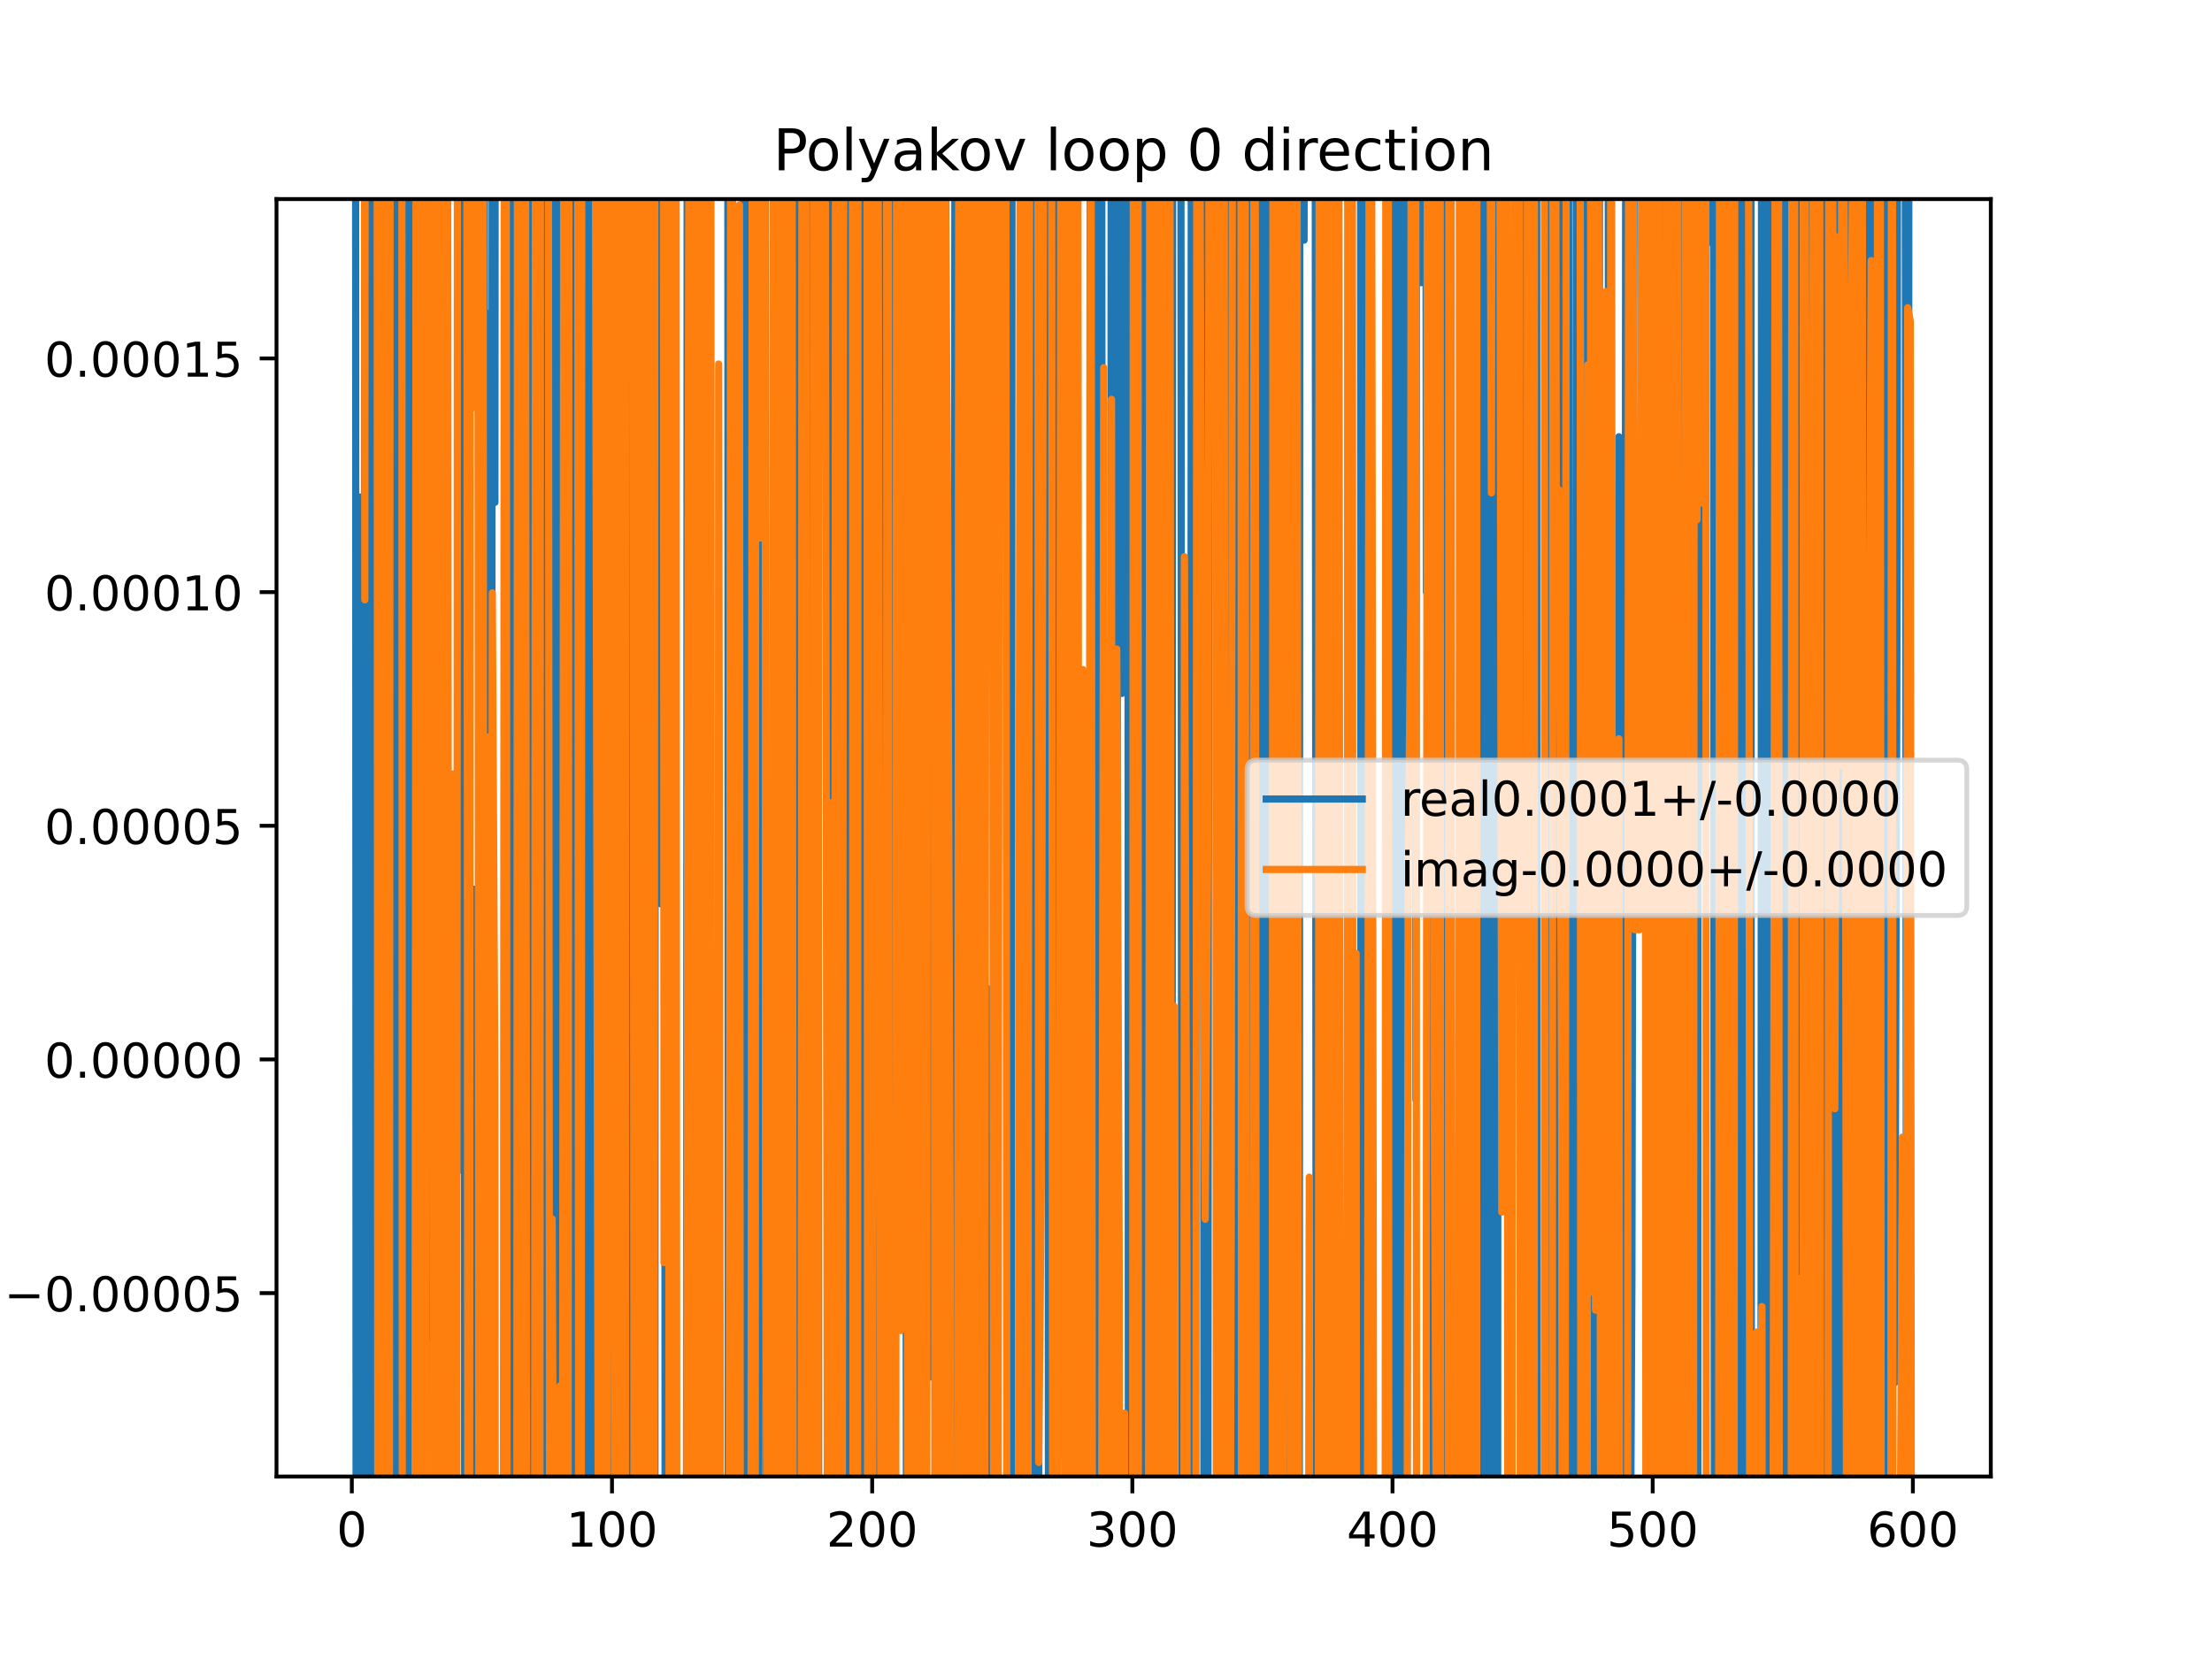 <?xml version="1.0" encoding="utf-8" standalone="no"?>
<!DOCTYPE svg PUBLIC "-//W3C//DTD SVG 1.1//EN"
  "http://www.w3.org/Graphics/SVG/1.1/DTD/svg11.dtd">
<!-- Created with matplotlib (https://matplotlib.org/) -->
<svg height="345.6pt" version="1.1" viewBox="0 0 460.8 345.6" width="460.8pt" xmlns="http://www.w3.org/2000/svg" xmlns:xlink="http://www.w3.org/1999/xlink">
 <defs>
  <style type="text/css">
*{stroke-linecap:butt;stroke-linejoin:round;}
  </style>
 </defs>
 <g id="figure_1">
  <g id="patch_1">
   <path d="M 0 345.6 
L 460.8 345.6 
L 460.8 0 
L 0 0 
z
" style="fill:#ffffff;"/>
  </g>
  <g id="axes_1">
   <g id="patch_2">
    <path d="M 57.6 307.584 
L 414.72 307.584 
L 414.72 41.472 
L 57.6 41.472 
z
" style="fill:#ffffff;"/>
   </g>
   <g id="matplotlib.axis_1">
    <g id="xtick_1">
     <g id="line2d_1">
      <defs>
       <path d="M 0 0 
L 0 3.5 
" id="m5231adcd55" style="stroke:#000000;stroke-width:0.8;"/>
      </defs>
      <g>
       <use style="stroke:#000000;stroke-width:0.8;" x="73.291" xlink:href="#m5231adcd55" y="307.584"/>
      </g>
     </g>
     <g id="text_1">
      <!-- 0 -->
      <defs>
       <path d="M 31.781 66.406 
Q 24.172 66.406 20.328 58.906 
Q 16.5 51.422 16.5 36.375 
Q 16.5 21.391 20.328 13.891 
Q 24.172 6.391 31.781 6.391 
Q 39.453 6.391 43.281 13.891 
Q 47.125 21.391 47.125 36.375 
Q 47.125 51.422 43.281 58.906 
Q 39.453 66.406 31.781 66.406 
z
M 31.781 74.219 
Q 44.047 74.219 50.516 64.516 
Q 56.984 54.828 56.984 36.375 
Q 56.984 17.969 50.516 8.266 
Q 44.047 -1.422 31.781 -1.422 
Q 19.531 -1.422 13.062 8.266 
Q 6.594 17.969 6.594 36.375 
Q 6.594 54.828 13.062 64.516 
Q 19.531 74.219 31.781 74.219 
z
" id="DejaVuSans-48"/>
      </defs>
      <g transform="translate(70.109 322.182)scale(0.1 -0.1)">
       <use xlink:href="#DejaVuSans-48"/>
      </g>
     </g>
    </g>
    <g id="xtick_2">
     <g id="line2d_2">
      <g>
       <use style="stroke:#000000;stroke-width:0.8;" x="127.49" xlink:href="#m5231adcd55" y="307.584"/>
      </g>
     </g>
     <g id="text_2">
      <!-- 100 -->
      <defs>
       <path d="M 12.406 8.297 
L 28.516 8.297 
L 28.516 63.922 
L 10.984 60.406 
L 10.984 69.391 
L 28.422 72.906 
L 38.281 72.906 
L 38.281 8.297 
L 54.391 8.297 
L 54.391 0 
L 12.406 0 
z
" id="DejaVuSans-49"/>
      </defs>
      <g transform="translate(117.946 322.182)scale(0.1 -0.1)">
       <use xlink:href="#DejaVuSans-49"/>
       <use x="63.623" xlink:href="#DejaVuSans-48"/>
       <use x="127.246" xlink:href="#DejaVuSans-48"/>
      </g>
     </g>
    </g>
    <g id="xtick_3">
     <g id="line2d_3">
      <g>
       <use style="stroke:#000000;stroke-width:0.8;" x="181.69" xlink:href="#m5231adcd55" y="307.584"/>
      </g>
     </g>
     <g id="text_3">
      <!-- 200 -->
      <defs>
       <path d="M 19.188 8.297 
L 53.609 8.297 
L 53.609 0 
L 7.328 0 
L 7.328 8.297 
Q 12.938 14.109 22.625 23.891 
Q 32.328 33.688 34.812 36.531 
Q 39.547 41.844 41.422 45.531 
Q 43.312 49.219 43.312 52.781 
Q 43.312 58.594 39.234 62.25 
Q 35.156 65.922 28.609 65.922 
Q 23.969 65.922 18.812 64.312 
Q 13.672 62.703 7.812 59.422 
L 7.812 69.391 
Q 13.766 71.781 18.938 73 
Q 24.125 74.219 28.422 74.219 
Q 39.75 74.219 46.484 68.547 
Q 53.219 62.891 53.219 53.422 
Q 53.219 48.922 51.531 44.891 
Q 49.859 40.875 45.406 35.406 
Q 44.188 33.984 37.641 27.219 
Q 31.109 20.453 19.188 8.297 
z
" id="DejaVuSans-50"/>
      </defs>
      <g transform="translate(172.146 322.182)scale(0.1 -0.1)">
       <use xlink:href="#DejaVuSans-50"/>
       <use x="63.623" xlink:href="#DejaVuSans-48"/>
       <use x="127.246" xlink:href="#DejaVuSans-48"/>
      </g>
     </g>
    </g>
    <g id="xtick_4">
     <g id="line2d_4">
      <g>
       <use style="stroke:#000000;stroke-width:0.8;" x="235.889" xlink:href="#m5231adcd55" y="307.584"/>
      </g>
     </g>
     <g id="text_4">
      <!-- 300 -->
      <defs>
       <path d="M 40.578 39.312 
Q 47.656 37.797 51.625 33 
Q 55.609 28.219 55.609 21.188 
Q 55.609 10.406 48.188 4.484 
Q 40.766 -1.422 27.094 -1.422 
Q 22.516 -1.422 17.656 -0.516 
Q 12.797 0.391 7.625 2.203 
L 7.625 11.719 
Q 11.719 9.328 16.594 8.109 
Q 21.484 6.891 26.812 6.891 
Q 36.078 6.891 40.938 10.547 
Q 45.797 14.203 45.797 21.188 
Q 45.797 27.641 41.281 31.266 
Q 36.766 34.906 28.719 34.906 
L 20.219 34.906 
L 20.219 43.016 
L 29.109 43.016 
Q 36.375 43.016 40.234 45.922 
Q 44.094 48.828 44.094 54.297 
Q 44.094 59.906 40.109 62.906 
Q 36.141 65.922 28.719 65.922 
Q 24.656 65.922 20.016 65.031 
Q 15.375 64.156 9.812 62.312 
L 9.812 71.094 
Q 15.438 72.656 20.344 73.438 
Q 25.25 74.219 29.594 74.219 
Q 40.828 74.219 47.359 69.109 
Q 53.906 64.016 53.906 55.328 
Q 53.906 49.266 50.438 45.094 
Q 46.969 40.922 40.578 39.312 
z
" id="DejaVuSans-51"/>
      </defs>
      <g transform="translate(226.345 322.182)scale(0.1 -0.1)">
       <use xlink:href="#DejaVuSans-51"/>
       <use x="63.623" xlink:href="#DejaVuSans-48"/>
       <use x="127.246" xlink:href="#DejaVuSans-48"/>
      </g>
     </g>
    </g>
    <g id="xtick_5">
     <g id="line2d_5">
      <g>
       <use style="stroke:#000000;stroke-width:0.8;" x="290.088" xlink:href="#m5231adcd55" y="307.584"/>
      </g>
     </g>
     <g id="text_5">
      <!-- 400 -->
      <defs>
       <path d="M 37.797 64.312 
L 12.891 25.391 
L 37.797 25.391 
z
M 35.203 72.906 
L 47.609 72.906 
L 47.609 25.391 
L 58.016 25.391 
L 58.016 17.188 
L 47.609 17.188 
L 47.609 0 
L 37.797 0 
L 37.797 17.188 
L 4.891 17.188 
L 4.891 26.703 
z
" id="DejaVuSans-52"/>
      </defs>
      <g transform="translate(280.545 322.182)scale(0.1 -0.1)">
       <use xlink:href="#DejaVuSans-52"/>
       <use x="63.623" xlink:href="#DejaVuSans-48"/>
       <use x="127.246" xlink:href="#DejaVuSans-48"/>
      </g>
     </g>
    </g>
    <g id="xtick_6">
     <g id="line2d_6">
      <g>
       <use style="stroke:#000000;stroke-width:0.8;" x="344.288" xlink:href="#m5231adcd55" y="307.584"/>
      </g>
     </g>
     <g id="text_6">
      <!-- 500 -->
      <defs>
       <path d="M 10.797 72.906 
L 49.516 72.906 
L 49.516 64.594 
L 19.828 64.594 
L 19.828 46.734 
Q 21.969 47.469 24.109 47.828 
Q 26.266 48.188 28.422 48.188 
Q 40.625 48.188 47.75 41.5 
Q 54.891 34.812 54.891 23.391 
Q 54.891 11.625 47.562 5.094 
Q 40.234 -1.422 26.906 -1.422 
Q 22.312 -1.422 17.547 -0.641 
Q 12.797 0.141 7.719 1.703 
L 7.719 11.625 
Q 12.109 9.234 16.797 8.062 
Q 21.484 6.891 26.703 6.891 
Q 35.156 6.891 40.078 11.328 
Q 45.016 15.766 45.016 23.391 
Q 45.016 31 40.078 35.438 
Q 35.156 39.891 26.703 39.891 
Q 22.75 39.891 18.812 39.016 
Q 14.891 38.141 10.797 36.281 
z
" id="DejaVuSans-53"/>
      </defs>
      <g transform="translate(334.744 322.182)scale(0.1 -0.1)">
       <use xlink:href="#DejaVuSans-53"/>
       <use x="63.623" xlink:href="#DejaVuSans-48"/>
       <use x="127.246" xlink:href="#DejaVuSans-48"/>
      </g>
     </g>
    </g>
    <g id="xtick_7">
     <g id="line2d_7">
      <g>
       <use style="stroke:#000000;stroke-width:0.8;" x="398.487" xlink:href="#m5231adcd55" y="307.584"/>
      </g>
     </g>
     <g id="text_7">
      <!-- 600 -->
      <defs>
       <path d="M 33.016 40.375 
Q 26.375 40.375 22.484 35.828 
Q 18.609 31.297 18.609 23.391 
Q 18.609 15.531 22.484 10.953 
Q 26.375 6.391 33.016 6.391 
Q 39.656 6.391 43.531 10.953 
Q 47.406 15.531 47.406 23.391 
Q 47.406 31.297 43.531 35.828 
Q 39.656 40.375 33.016 40.375 
z
M 52.594 71.297 
L 52.594 62.312 
Q 48.875 64.062 45.094 64.984 
Q 41.312 65.922 37.594 65.922 
Q 27.828 65.922 22.672 59.328 
Q 17.531 52.734 16.797 39.406 
Q 19.672 43.656 24.016 45.922 
Q 28.375 48.188 33.594 48.188 
Q 44.578 48.188 50.953 41.516 
Q 57.328 34.859 57.328 23.391 
Q 57.328 12.156 50.688 5.359 
Q 44.047 -1.422 33.016 -1.422 
Q 20.359 -1.422 13.672 8.266 
Q 6.984 17.969 6.984 36.375 
Q 6.984 53.656 15.188 63.938 
Q 23.391 74.219 37.203 74.219 
Q 40.922 74.219 44.703 73.484 
Q 48.484 72.75 52.594 71.297 
z
" id="DejaVuSans-54"/>
      </defs>
      <g transform="translate(388.944 322.182)scale(0.1 -0.1)">
       <use xlink:href="#DejaVuSans-54"/>
       <use x="63.623" xlink:href="#DejaVuSans-48"/>
       <use x="127.246" xlink:href="#DejaVuSans-48"/>
      </g>
     </g>
    </g>
   </g>
   <g id="matplotlib.axis_2">
    <g id="ytick_1">
     <g id="line2d_8">
      <defs>
       <path d="M 0 0 
L -3.5 0 
" id="md676a52346" style="stroke:#000000;stroke-width:0.8;"/>
      </defs>
      <g>
       <use style="stroke:#000000;stroke-width:0.8;" x="57.6" xlink:href="#md676a52346" y="269.377"/>
      </g>
     </g>
     <g id="text_8">
      <!-- −0.00005 -->
      <defs>
       <path d="M 10.594 35.5 
L 73.188 35.5 
L 73.188 27.203 
L 10.594 27.203 
z
" id="DejaVuSans-8722"/>
       <path d="M 10.688 12.406 
L 21 12.406 
L 21 0 
L 10.688 0 
z
" id="DejaVuSans-46"/>
      </defs>
      <g transform="translate(0.867 273.176)scale(0.1 -0.1)">
       <use xlink:href="#DejaVuSans-8722"/>
       <use x="83.789" xlink:href="#DejaVuSans-48"/>
       <use x="147.412" xlink:href="#DejaVuSans-46"/>
       <use x="179.199" xlink:href="#DejaVuSans-48"/>
       <use x="242.822" xlink:href="#DejaVuSans-48"/>
       <use x="306.445" xlink:href="#DejaVuSans-48"/>
       <use x="370.068" xlink:href="#DejaVuSans-48"/>
       <use x="433.691" xlink:href="#DejaVuSans-53"/>
      </g>
     </g>
    </g>
    <g id="ytick_2">
     <g id="line2d_9">
      <g>
       <use style="stroke:#000000;stroke-width:0.8;" x="57.6" xlink:href="#md676a52346" y="220.701"/>
      </g>
     </g>
     <g id="text_9">
      <!-- 0.00000 -->
      <g transform="translate(9.247 224.5)scale(0.1 -0.1)">
       <use xlink:href="#DejaVuSans-48"/>
       <use x="63.623" xlink:href="#DejaVuSans-46"/>
       <use x="95.41" xlink:href="#DejaVuSans-48"/>
       <use x="159.033" xlink:href="#DejaVuSans-48"/>
       <use x="222.656" xlink:href="#DejaVuSans-48"/>
       <use x="286.279" xlink:href="#DejaVuSans-48"/>
       <use x="349.902" xlink:href="#DejaVuSans-48"/>
      </g>
     </g>
    </g>
    <g id="ytick_3">
     <g id="line2d_10">
      <g>
       <use style="stroke:#000000;stroke-width:0.8;" x="57.6" xlink:href="#md676a52346" y="172.025"/>
      </g>
     </g>
     <g id="text_10">
      <!-- 0.00005 -->
      <g transform="translate(9.247 175.824)scale(0.1 -0.1)">
       <use xlink:href="#DejaVuSans-48"/>
       <use x="63.623" xlink:href="#DejaVuSans-46"/>
       <use x="95.41" xlink:href="#DejaVuSans-48"/>
       <use x="159.033" xlink:href="#DejaVuSans-48"/>
       <use x="222.656" xlink:href="#DejaVuSans-48"/>
       <use x="286.279" xlink:href="#DejaVuSans-48"/>
       <use x="349.902" xlink:href="#DejaVuSans-53"/>
      </g>
     </g>
    </g>
    <g id="ytick_4">
     <g id="line2d_11">
      <g>
       <use style="stroke:#000000;stroke-width:0.8;" x="57.6" xlink:href="#md676a52346" y="123.349"/>
      </g>
     </g>
     <g id="text_11">
      <!-- 0.00010 -->
      <g transform="translate(9.247 127.148)scale(0.1 -0.1)">
       <use xlink:href="#DejaVuSans-48"/>
       <use x="63.623" xlink:href="#DejaVuSans-46"/>
       <use x="95.41" xlink:href="#DejaVuSans-48"/>
       <use x="159.033" xlink:href="#DejaVuSans-48"/>
       <use x="222.656" xlink:href="#DejaVuSans-48"/>
       <use x="286.279" xlink:href="#DejaVuSans-49"/>
       <use x="349.902" xlink:href="#DejaVuSans-48"/>
      </g>
     </g>
    </g>
    <g id="ytick_5">
     <g id="line2d_12">
      <g>
       <use style="stroke:#000000;stroke-width:0.8;" x="57.6" xlink:href="#md676a52346" y="74.672"/>
      </g>
     </g>
     <g id="text_12">
      <!-- 0.00015 -->
      <g transform="translate(9.247 78.472)scale(0.1 -0.1)">
       <use xlink:href="#DejaVuSans-48"/>
       <use x="63.623" xlink:href="#DejaVuSans-46"/>
       <use x="95.41" xlink:href="#DejaVuSans-48"/>
       <use x="159.033" xlink:href="#DejaVuSans-48"/>
       <use x="222.656" xlink:href="#DejaVuSans-48"/>
       <use x="286.279" xlink:href="#DejaVuSans-49"/>
       <use x="349.902" xlink:href="#DejaVuSans-53"/>
      </g>
     </g>
    </g>
   </g>
   <g id="line2d_13">
    <path clip-path="url(#p8d86fd464e)" d="M 74.072 -1 
L 74.187 346.6 
M 74.753 346.6 
L 74.917 103.532 
L 75.094 346.6 
M 75.777 346.6 
L 75.999 -1 
M 76.001 -1 
L 76.134 346.6 
M 76.745 346.6 
L 76.811 -1 
M 77.494 -1 
L 77.592 346.6 
M 77.767 346.6 
L 78.167 -1 
M 78.17 -1 
L 78.462 346.6 
M 78.829 346.6 
L 78.968 -1 
M 79.517 -1 
L 79.646 346.6 
M 80.627 346.6 
L 80.866 -1 
M 80.94 -1 
L 81.421 138.626 
L 81.56 346.6 
M 82.241 346.6 
L 82.403 -1 
M 83.451 -1 
L 83.589 346.6 
M 84.444 346.6 
L 84.596 -1 
M 84.749 -1 
L 84.9 346.6 
M 85.472 346.6 
L 85.596 -1 
M 86.39 -1 
L 86.525 346.6 
M 87.368 346.6 
L 87.383 323.631 
L 87.429 346.6 
M 88.753 346.6 
L 88.855 -1 
M 89.362 -1 
L 89.551 278.381 
L 89.884 -1 
M 90.179 -1 
L 90.352 346.6 
M 92.37 346.6 
L 92.522 -1 
M 93.152 -1 
L 93.342 346.6 
M 94.933 346.6 
L 94.971 232.377 
L 95.512 243.889 
L 95.863 -1 
M 96.714 -1 
L 96.805 346.6 
M 98.525 346.6 
L 98.764 185.234 
L 98.838 346.6 
M 99.775 346.6 
L 99.913 -1 
M 100.907 -1 
L 100.932 67.338 
L 101.474 65.275 
L 101.656 346.6 
M 102.345 346.6 
L 102.55 -1 
M 102.622 -1 
L 103.1 104.657 
L 103.166 -1 
M 105.554 -1 
L 105.782 346.6 
M 105.841 346.6 
L 106.09 -1 
M 107.06 -1 
L 107.425 346.6 
M 107.444 346.6 
L 107.69 -1 
M 108.396 -1 
L 108.52 120.429 
L 108.606 -1 
M 109.3 -1 
L 109.427 346.6 
M 110.064 346.6 
L 110.481 -1 
M 111.905 -1 
L 112.015 346.6 
M 112.719 346.6 
L 112.856 25.641 
L 113.398 71.967 
L 113.645 346.6 
M 114.398 346.6 
L 114.482 285.824 
L 114.573 346.6 
M 115.24 346.6 
L 115.486 -1 
M 115.913 -1 
L 116.108 63.35 
L 116.346 346.6 
M 117.418 346.6 
L 117.523 -1 
M 118.01 -1 
L 118.146 346.6 
M 118.703 346.6 
L 119.073 -1 
M 119.526 -1 
L 119.724 346.6 
M 119.989 346.6 
L 120.086 -1 
M 120.976 -1 
L 120.986 23.735 
L 121.015 -1 
M 121.658 -1 
L 121.758 346.6 
M 122.293 346.6 
L 122.364 -1 
M 123.256 -1 
L 123.356 346.6 
M 124.196 346.6 
L 124.238 247.053 
L 124.403 346.6 
M 125.888 346.6 
L 126.646 -1 
M 127.038 -1 
L 127.224 346.6 
M 127.603 346.6 
L 127.683 -1 
M 128.67 -1 
L 128.845 346.6 
M 129.289 346.6 
L 129.4 -1 
M 129.877 -1 
L 129.971 346.6 
M 130.49 346.6 
L 130.609 -1 
M 130.96 -1 
L 131.155 346.6 
M 133.179 346.6 
L 133.307 -1 
M 134.32 -1 
L 134.454 346.6 
M 134.626 346.6 
L 134.771 -1 
M 135.263 -1 
L 135.35 346.6 
M 136.424 346.6 
L 136.52 -1 
M 137.23 -1 
L 137.246 19.52 
L 137.788 188.353 
L 138.08 -1 
M 138.406 -1 
L 138.568 346.6 
M 139.211 346.6 
L 139.392 -1 
M 139.431 -1 
L 139.571 346.6 
M 140.35 346.6 
L 140.494 -1 
M 140.511 -1 
L 140.943 346.6 
M 142.998 346.6 
L 143.166 -1 
M 143.856 -1 
L 143.924 346.6 
M 144.711 346.6 
L 144.789 -1 
M 145.271 -1 
L 145.376 47.28 
L 145.61 346.6 
M 146.51 346.6 
L 146.616 -1 
M 151.615 -1 
L 151.721 346.6 
M 152.889 346.6 
L 152.964 199.635 
L 153.506 199.635 
L 153.741 346.6 
M 154.436 346.6 
L 154.59 270.655 
L 154.955 -1 
M 155.728 -1 
L 155.871 346.6 
M 158.011 346.6 
L 158.122 -1 
M 159.419 -1 
L 159.468 61.36 
L 159.574 346.6 
M 162.981 346.6 
L 163.406 -1 
M 164.246 -1 
L 164.346 80.433 
L 164.45 -1 
M 165.168 -1 
L 165.452 346.6 
M 166.256 346.6 
L 166.411 -1 
M 166.609 -1 
L 166.751 346.6 
M 167.494 346.6 
L 167.598 169.666 
L 167.981 346.6 
M 168.221 346.6 
L 168.609 -1 
M 169.27 -1 
L 169.376 346.6 
M 170.126 346.6 
L 170.225 -1 
M 170.418 -1 
L 170.55 346.6 
M 173.159 346.6 
L 173.308 -1 
M 174.304 -1 
L 174.524 346.6 
M 174.785 346.6 
L 175.045 -1 
M 175.263 -1 
L 175.407 346.6 
M 176.798 346.6 
L 177.026 -1 
M 177.547 -1 
L 177.685 346.6 
M 178.035 346.6 
L 178.126 -1 
M 179.267 -1 
L 179.371 346.6 
M 181.033 346.6 
L 181.148 243.135 
L 181.69 68.724 
L 182.023 346.6 
M 182.365 346.6 
L 182.63 -1 
M 183.227 -1 
L 183.316 35.631 
L 183.607 346.6 
M 186.39 346.6 
L 186.495 -1 
M 187.643 -1 
L 187.652 8.683 
L 188.194 250.165 
L 188.736 250.165 
L 188.864 346.6 
M 190.305 346.6 
L 190.361 173.292 
L 190.903 276.323 
L 191.049 -1 
M 192.681 -1 
L 193.071 179.749 
L 193.613 286.887 
L 194.372 -1 
M 194.737 -1 
L 194.838 346.6 
M 196.55 346.6 
L 196.705 -1 
M 197.018 -1 
L 197.165 346.6 
M 198.612 346.6 
L 198.956 -1 
M 199.06 -1 
L 199.178 346.6 
M 200.092 346.6 
L 200.237 -1 
M 200.876 -1 
L 200.95 346.6 
M 201.528 346.6 
L 201.623 -1 
M 202.366 -1 
L 202.465 346.6 
M 204.119 346.6 
L 204.275 -1 
M 204.65 -1 
L 204.823 346.6 
M 205.38 346.6 
L 205.537 205.732 
L 205.797 346.6 
M 207.358 346.6 
L 207.483 -1 
M 210.145 -1 
L 210.246 346.6 
M 210.678 346.6 
L 210.834 -1 
M 212.609 -1 
L 212.71 346.6 
M 214.383 346.6 
L 214.508 -1 
M 215.534 -1 
L 215.728 346.6 
M 216.341 346.6 
L 216.377 332.985 
L 216.652 -1 
M 218.235 -1 
L 218.426 346.6 
M 218.724 346.6 
L 219.011 -1 
M 219.239 -1 
L 219.629 236.718 
L 219.711 -1 
M 220.679 -1 
L 220.713 90.384 
L 221.255 201.231 
L 221.397 -1 
M 222.806 -1 
L 222.881 131.668 
L 222.974 -1 
M 223.663 -1 
L 223.793 346.6 
M 224.909 346.6 
L 225.049 295.839 
L 225.118 346.6 
M 226.029 346.6 
L 226.133 264.426 
L 226.217 346.6 
M 226.923 346.6 
L 227.114 -1 
M 227.531 -1 
L 227.759 134.713 
L 227.842 -1 
M 228.644 -1 
L 228.804 346.6 
M 228.922 346.6 
L 229.241 -1 
M 229.495 -1 
L 229.738 346.6 
M 231.351 346.6 
L 231.489 -1 
M 231.65 -1 
L 231.859 346.6 
M 232.494 346.6 
L 232.637 205.728 
L 233.066 -1 
M 233.327 -1 
L 233.721 144.453 
L 233.789 -1 
M 234.939 -1 
L 235.078 346.6 
M 236.08 346.6 
L 236.225 -1 
M 236.87 -1 
L 237.109 346.6 
M 237.865 346.6 
L 238.04 -1 
M 238.135 -1 
L 238.599 192.064 
L 238.929 -1 
M 239.851 -1 
L 240.225 262.104 
L 240.49 -1 
M 240.949 -1 
L 241.179 346.6 
M 242.167 346.6 
L 242.307 -1 
M 243.361 -1 
L 243.57 346.6 
M 244.138 346.6 
L 244.292 -1 
M 245.99 -1 
L 246.209 346.6 
M 248.051 346.6 
L 248.171 -1 
M 250.694 -1 
L 250.801 346.6 
M 251.616 346.6 
L 251.84 -1 
M 253.603 -1 
L 253.775 325.278 
L 254.317 206.662 
L 254.573 -1 
M 254.964 -1 
L 255.121 346.6 
M 255.985 346.6 
L 256.146 -1 
M 257.18 -1 
L 257.441 346.6 
M 257.704 346.6 
L 257.982 -1 
M 259.457 -1 
L 259.561 346.6 
M 260.097 346.6 
L 260.279 49.517 
L 260.821 49.517 
L 261.363 14.346 
L 261.378 -1 
M 262.293 -1 
L 262.447 206.823 
L 262.989 324.231 
L 263.131 -1 
M 264.321 -1 
L 264.431 346.6 
M 264.905 346.6 
L 265.078 -1 
M 265.258 -1 
L 265.481 346.6 
M 266.188 346.6 
L 266.241 310.062 
L 266.437 -1 
M 266.976 -1 
L 267.098 346.6 
M 267.675 346.6 
L 267.865 -1 
M 267.868 -1 
L 268.008 346.6 
M 268.904 346.6 
L 268.951 253.491 
L 269.01 346.6 
M 269.784 346.6 
L 269.917 -1 
M 270.22 -1 
L 270.43 346.6 
M 270.659 346.6 
L 270.778 -1 
M 271.634 -1 
L 271.661 50.039 
L 271.743 -1 
M 273.97 -1 
L 274.218 346.6 
M 275.087 346.6 
L 275.273 -1 
M 275.885 -1 
L 275.997 87.663 
L 276.44 346.6 
M 276.618 346.6 
L 277.081 10.491 
L 277.564 346.6 
M 277.705 346.6 
L 278.165 119.668 
L 278.265 -1 
M 278.869 -1 
L 278.975 346.6 
M 281.04 346.6 
L 281.224 -1 
M 283.421 -1 
L 283.544 346.6 
M 284.162 346.6 
L 284.272 -1 
M 285.183 -1 
L 285.21 64.989 
L 285.325 -1 
M 289.354 -1 
L 289.546 141.65 
L 290.088 269.56 
L 290.298 346.6 
M 290.703 346.6 
L 290.911 -1 
M 291.461 -1 
L 291.691 346.6 
M 291.746 346.6 
L 292.053 -1 
M 292.342 -1 
L 292.472 346.6 
M 293.107 346.6 
L 293.23 -1 
M 294.856 -1 
L 294.966 229.118 
L 295.075 -1 
M 296.017 -1 
L 296.05 58.886 
L 296.109 -1 
M 297.026 -1 
L 297.134 123.312 
L 297.263 -1 
M 298.386 -1 
L 298.492 346.6 
M 298.996 346.6 
L 299.088 -1 
M 299.55 -1 
L 299.657 346.6 
M 300.106 346.6 
L 300.256 -1 
M 300.559 -1 
L 300.756 346.6 
M 301.118 346.6 
L 301.335 -1 
M 301.654 -1 
L 301.949 346.6 
M 302.061 346.6 
L 302.285 -1 
M 304.047 -1 
L 304.18 187.304 
L 304.51 -1 
M 304.81 -1 
L 305.064 346.6 
M 305.397 346.6 
L 305.565 -1 
M 306.042 -1 
L 306.206 346.6 
M 306.593 346.6 
L 306.875 -1 
M 306.924 -1 
L 307.432 271.204 
L 307.712 -1 
M 308.728 -1 
L 309.144 346.6 
M 309.789 346.6 
L 309.915 -1 
M 310.428 -1 
L 310.586 346.6 
M 310.883 346.6 
L 311.201 -1 
M 311.242 -1 
L 311.443 346.6 
M 311.98 346.6 
L 312.11 -1 
M 315.838 -1 
L 316.104 52.326 
L 316.163 -1 
M 317.499 -1 
L 317.737 346.6 
M 319.506 346.6 
L 319.636 -1 
M 320.105 -1 
L 320.208 346.6 
M 321.762 346.6 
L 321.849 -1 
M 322.359 -1 
L 322.476 346.6 
M 323.08 346.6 
L 323.15 288.08 
L 323.244 346.6 
M 323.864 346.6 
L 324.077 -1 
M 324.614 -1 
L 324.776 107.636 
L 324.917 346.6 
M 325.64 346.6 
L 325.805 -1 
M 326.748 -1 
L 326.957 346.6 
M 328.238 346.6 
L 328.372 -1 
M 330.665 -1 
L 330.738 139.418 
L 331.066 -1 
M 331.48 -1 
L 331.822 154.595 
L 332.059 346.6 
M 333.094 346.6 
L 333.2 -1 
M 334.982 -1 
L 335.074 72.219 
L 335.279 346.6 
M 336.708 346.6 
L 337.242 90.991 
L 337.4 346.6 
M 338.416 346.6 
L 338.679 -1 
M 339.084 -1 
L 339.385 346.6 
M 339.551 346.6 
L 339.952 266.55 
L 340.474 -1 
M 345.785 -1 
L 345.914 143.107 
L 346.271 -1 
M 346.489 -1 
L 346.642 346.6 
M 347.741 346.6 
L 347.932 -1 
M 349.289 -1 
L 349.377 346.6 
M 350.025 346.6 
L 350.109 -1 
M 351.634 -1 
L 351.791 346.6 
M 352.222 346.6 
L 352.418 239.985 
L 352.527 346.6 
M 353.689 346.6 
L 353.779 -1 
M 354.95 -1 
L 355.128 167.806 
L 355.21 -1 
M 356.184 -1 
L 356.212 50.439 
L 356.305 -1 
M 356.916 -1 
L 357.144 346.6 
M 358.876 346.6 
L 358.922 244.624 
L 359.464 272.552 
L 359.532 346.6 
M 361.175 346.6 
L 361.385 -1 
M 361.754 -1 
L 361.857 346.6 
M 362.581 346.6 
L 362.714 -1 
M 363.45 -1 
L 363.738 346.6 
M 363.823 346.6 
L 363.932 -1 
M 364.745 -1 
L 364.853 346.6 
M 365.873 346.6 
L 365.968 334.356 
L 365.975 346.6 
M 366.838 346.6 
L 366.969 -1 
M 367.127 -1 
L 367.247 346.6 
M 368.145 346.6 
L 368.678 7.13 
L 369.092 346.6 
M 369.38 346.6 
L 369.809 -1 
M 371.036 -1 
L 371.388 332.095 
L 371.667 -1 
M 372.187 -1 
L 372.472 344.311 
L 372.681 -1 
M 373.215 -1 
L 373.343 346.6 
M 373.772 346.6 
L 373.902 -1 
M 374.226 -1 
L 374.312 346.6 
M 375.666 346.6 
L 375.724 311.727 
L 375.74 346.6 
M 376.708 346.6 
L 376.947 -1 
M 378.647 -1 
L 378.859 346.6 
M 379.064 346.6 
L 379.223 -1 
M 379.775 -1 
L 379.915 346.6 
M 382.045 346.6 
L 382.127 -1 
M 383.111 -1 
L 383.242 346.6 
M 384.653 346.6 
L 384.887 -1 
M 385.016 -1 
L 385.386 346.6 
M 387.512 346.6 
L 387.838 -1 
M 388.38 -1 
L 388.584 346.6 
M 388.867 346.6 
L 389.056 -1 
M 390.129 -1 
L 390.272 346.6 
M 390.539 346.6 
L 390.842 -1 
M 391.009 -1 
L 391.441 254.455 
L 391.983 233.892 
L 392.303 -1 
M 392.595 -1 
L 392.743 346.6 
M 393.856 346.6 
L 394.151 6.657 
L 394.693 288.07 
L 395.235 112.044 
L 395.286 -1 
M 396.871 -1 
L 397.222 346.6 
M 397.49 346.6 
L 397.658 -1 
L 397.658 -1 
" style="fill:none;stroke:#1f77b4;stroke-linecap:square;stroke-width:1.5;"/>
   </g>
   <g id="line2d_14">
    <path clip-path="url(#p8d86fd464e)" d="M 75.923 -1 
L 76.001 124.963 
L 76.078 -1 
M 78.556 -1 
L 78.711 345.484 
L 79.229 -1 
M 79.963 -1 
L 80.129 346.6 
M 81.114 346.6 
L 81.275 -1 
M 83.713 -1 
L 83.81 346.6 
M 86.434 346.6 
L 86.695 -1 
M 86.971 -1 
L 87.203 346.6 
M 87.59 346.6 
L 87.859 -1 
M 87.978 -1 
L 88.198 346.6 
M 88.7 346.6 
L 88.891 -1 
M 90.086 -1 
L 90.093 3.827 
L 90.345 346.6 
M 91.328 346.6 
L 91.487 -1 
M 91.93 -1 
L 92.075 346.6 
M 92.45 346.6 
L 92.598 -1 
M 93.226 -1 
L 93.519 346.6 
M 94.271 346.6 
L 94.429 161.221 
L 94.574 346.6 
M 95.164 346.6 
L 95.297 -1 
M 97.24 -1 
L 97.481 346.6 
M 97.818 346.6 
L 97.985 -1 
M 98.685 -1 
L 98.764 84.871 
L 98.886 -1 
M 99.523 -1 
L 99.775 346.6 
M 99.89 346.6 
L 100.033 -1 
M 100.656 -1 
L 100.763 346.6 
M 101.335 346.6 
L 101.474 153.517 
L 101.736 346.6 
M 102.277 346.6 
L 102.558 123.503 
L 103.1 225.643 
L 103.196 346.6 
M 104.858 346.6 
L 105.071 -1 
M 105.447 -1 
L 105.639 346.6 
M 107.658 346.6 
L 107.807 -1 
M 108.154 -1 
L 108.308 346.6 
M 108.718 346.6 
L 108.862 -1 
M 109.462 -1 
L 109.74 346.6 
M 111.375 346.6 
L 111.538 -1 
M 111.983 -1 
L 112.128 346.6 
M 112.472 346.6 
L 112.595 -1 
M 114.214 -1 
L 114.482 324.575 
L 115.024 253.912 
L 115.402 346.6 
M 116.61 346.6 
L 116.65 288.71 
L 117.192 321.859 
L 117.45 -1 
M 117.97 -1 
L 118.2 346.6 
M 118.339 346.6 
L 118.527 -1 
M 120.348 -1 
L 120.549 346.6 
M 121.09 346.6 
L 121.193 -1 
M 123.975 -1 
L 124.684 346.6 
M 125.361 346.6 
L 125.572 -1 
M 126.191 -1 
L 126.406 315.235 
L 126.676 -1 
M 127.411 -1 
L 127.49 53.216 
L 128.078 346.6 
M 128.816 346.6 
L 128.959 -1 
M 129.337 -1 
L 129.54 346.6 
M 130.271 346.6 
L 130.427 -1 
M 131.836 -1 
L 132.104 346.6 
M 133.06 346.6 
L 133.219 -1 
M 133.756 -1 
L 133.963 346.6 
M 134.897 346.6 
L 134.99 -1 
M 135.193 -1 
L 135.312 346.6 
M 136.264 346.6 
L 136.421 -1 
M 138.201 -1 
L 138.33 263.03 
L 138.574 -1 
M 139.129 -1 
L 139.406 346.6 
M 139.429 346.6 
L 139.943 -1 
M 140.829 -1 
L 140.967 346.6 
M 143.043 346.6 
L 143.208 187.129 
L 143.567 -1 
M 143.816 -1 
L 144.055 346.6 
M 144.499 346.6 
L 144.708 -1 
M 144.99 -1 
L 145.249 346.6 
M 145.603 346.6 
L 145.918 111.42 
L 146.272 -1 
M 146.533 -1 
L 146.955 346.6 
M 147.074 346.6 
L 147.544 94.184 
L 148.045 -1 
M 148.089 -1 
L 148.218 346.6 
M 149.605 346.6 
L 149.712 75.832 
L 150.12 346.6 
M 151.878 346.6 
L 152.244 -1 
M 152.561 -1 
L 152.848 346.6 
M 153.678 346.6 
L 154.048 42.661 
L 154.223 346.6 
M 156.428 346.6 
L 156.724 -1 
M 156.805 -1 
L 157.221 346.6 
M 157.325 346.6 
L 157.46 -1 
M 158.328 -1 
L 158.384 112.091 
L 158.428 -1 
M 159.378 -1 
L 159.468 248.963 
L 159.872 346.6 
M 160.697 346.6 
L 161.094 41.298 
L 161.34 346.6 
M 162.014 346.6 
L 162.438 -1 
M 163.486 -1 
L 163.58 346.6 
M 164.59 346.6 
L 164.787 -1 
M 165.006 -1 
L 165.24 346.6 
M 166.901 346.6 
L 167.066 -1 
M 167.867 -1 
L 167.99 346.6 
M 169.37 346.6 
L 169.465 -1 
M 170.111 -1 
L 170.221 346.6 
M 170.416 346.6 
L 170.552 -1 
M 171.91 -1 
L 171.934 36.7 
L 172.404 346.6 
M 172.589 346.6 
L 173.018 167.227 
L 173.21 346.6 
M 173.813 346.6 
L 174.082 -1 
M 174.834 -1 
L 175.032 346.6 
M 175.444 346.6 
L 175.728 49.347 
L 176.006 -1 
M 177.571 -1 
L 177.707 346.6 
M 178.642 346.6 
L 178.746 -1 
M 180.598 -1 
L 180.606 7.254 
L 180.751 346.6 
M 181.816 346.6 
L 181.929 -1 
M 182.869 -1 
L 183.547 346.6 
M 184.621 346.6 
L 184.784 -1 
M 185.068 -1 
L 185.199 346.6 
M 186.6 346.6 
L 186.788 -1 
M 187.478 -1 
L 187.652 277.179 
L 187.91 -1 
M 188.9 -1 
L 189.087 346.6 
M 190.106 346.6 
L 190.309 -1 
M 190.395 -1 
L 190.524 346.6 
M 191.122 346.6 
L 191.196 -1 
M 192.188 -1 
L 192.378 346.6 
M 192.981 346.6 
L 193.071 291.254 
L 193.241 -1 
M 194.558 -1 
L 194.767 346.6 
M 195.647 346.6 
L 195.768 -1 
M 195.808 -1 
L 196.041 346.6 
M 196.631 346.6 
L 196.865 23.871 
L 197.407 104.279 
L 197.949 258.09 
L 198.01 346.6 
M 199.459 346.6 
L 199.756 -1 
M 200.849 -1 
L 200.987 346.6 
M 201.39 346.6 
L 201.512 -1 
M 202.105 -1 
L 202.311 346.6 
M 203.331 346.6 
L 203.369 319.828 
L 203.513 -1 
M 204.487 -1 
L 204.845 346.6 
M 205.13 346.6 
L 205.451 -1 
M 205.843 -1 
L 206.079 70.592 
L 206.3 -1 
M 206.708 -1 
L 206.998 346.6 
M 207.903 346.6 
L 208.191 -1 
M 209.532 -1 
L 209.748 346.6 
M 212.133 346.6 
L 212.525 -1 
M 213.252 -1 
L 213.371 346.6 
M 214.145 346.6 
L 214.209 230.631 
L 214.541 -1 
M 216.187 -1 
L 216.377 304.647 
L 216.919 246.517 
L 217.463 -1 
M 219.065 -1 
L 219.299 346.6 
M 220.19 346.6 
L 220.713 227.888 
L 221.02 -1 
M 221.464 -1 
L 221.942 346.6 
M 222.437 346.6 
L 222.62 -1 
M 223.086 -1 
L 223.229 346.6 
M 224.115 346.6 
L 224.497 -1 
M 224.516 -1 
L 224.826 346.6 
M 225.346 346.6 
L 225.591 139.487 
L 226.132 346.6 
M 226.937 346.6 
L 227.172 -1 
M 227.275 -1 
L 227.581 346.6 
M 229.446 346.6 
L 229.927 76.595 
L 230.174 346.6 
M 231.31 346.6 
L 231.553 83.189 
L 231.675 346.6 
M 232.534 346.6 
L 232.637 135.219 
L 233.179 269.298 
L 233.215 346.6 
M 234.238 346.6 
L 234.263 294.37 
L 234.287 346.6 
M 235.94 346.6 
L 236.106 -1 
M 237.073 -1 
L 237.153 346.6 
M 239.313 346.6 
L 239.516 -1 
M 239.816 -1 
L 239.977 346.6 
M 240.434 346.6 
L 240.57 -1 
M 240.943 -1 
L 241.065 346.6 
M 241.56 346.6 
L 241.685 -1 
M 242.537 -1 
L 242.645 346.6 
M 243.279 346.6 
L 243.408 -1 
M 243.687 -1 
L 244.019 295.457 
L 244.561 209.591 
L 244.753 346.6 
M 246.639 346.6 
L 246.729 115.955 
L 247.271 263.448 
L 247.323 346.6 
M 249.127 346.6 
L 249.325 -1 
M 249.898 -1 
L 249.981 35.133 
L 250.523 171.745 
L 251.065 253.984 
L 251.607 174.451 
L 251.925 -1 
M 253.218 -1 
L 253.233 14.301 
L 253.397 346.6 
M 254.308 346.6 
L 254.546 -1 
M 255.035 -1 
L 255.17 346.6 
M 256.257 346.6 
L 256.485 254.606 
L 256.757 -1 
M 258.504 -1 
L 258.629 346.6 
M 258.699 346.6 
L 258.938 -1 
M 259.395 -1 
L 259.581 346.6 
M 260.964 346.6 
L 261.248 -1 
M 261.467 -1 
L 261.726 346.6 
M 265.014 346.6 
L 265.194 -1 
M 266.048 -1 
L 266.206 346.6 
M 266.311 346.6 
L 266.629 -1 
M 266.922 -1 
L 267.211 346.6 
M 267.384 346.6 
L 267.533 -1 
M 268.753 -1 
L 268.952 346.6 
M 269.752 346.6 
L 269.958 -1 
M 270.17 -1 
L 270.535 346.6 
M 272.567 346.6 
L 272.745 245.23 
L 272.789 346.6 
M 274.633 346.6 
L 274.809 -1 
M 275.082 -1 
L 275.371 346.6 
M 275.496 346.6 
L 275.641 -1 
M 276.307 -1 
L 276.433 346.6 
M 276.635 346.6 
L 276.751 -1 
M 277.792 -1 
L 277.999 346.6 
M 278.382 346.6 
L 278.654 -1 
M 278.816 -1 
L 279.311 346.6 
M 280.656 346.6 
L 280.767 -1 
M 281.712 -1 
L 281.88 346.6 
M 282.242 346.6 
L 282.501 198.606 
L 282.585 346.6 
M 284.84 346.6 
L 285.21 26.683 
L 285.752 37.318 
L 286.192 346.6 
M 288.551 346.6 
L 288.703 -1 
M 289.214 -1 
L 289.321 346.6 
M 293.098 346.6 
L 293.34 182.834 
L 293.882 126.308 
L 293.984 -1 
M 294.908 -1 
L 294.966 65.543 
L 295.103 346.6 
M 297.062 346.6 
L 297.352 -1 
M 298.499 -1 
L 298.76 226.877 
L 299.302 343 
L 299.513 -1 
M 300.013 -1 
L 300.12 346.6 
M 300.907 346.6 
L 300.928 311.949 
L 300.956 346.6 
M 301.715 346.6 
L 301.847 -1 
M 302.277 -1 
L 302.487 346.6 
M 303.854 346.6 
L 304.102 -1 
M 304.244 -1 
L 304.447 346.6 
M 305.64 346.6 
L 305.758 -1 
M 305.944 -1 
L 306.28 346.6 
M 306.423 346.6 
L 306.793 -1 
M 306.928 -1 
L 307.075 346.6 
M 307.597 346.6 
L 307.665 -1 
M 310.309 -1 
L 310.684 102.666 
L 310.841 -1 
M 312.406 -1 
L 312.852 252.507 
L 313.174 -1 
M 313.938 -1 
L 314.11 346.6 
M 314.964 346.6 
L 315.02 260.589 
L 315.565 -1 
M 316.542 -1 
L 316.718 346.6 
M 318.071 346.6 
L 318.192 -1 
M 318.346 -1 
L 318.457 346.6 
M 319.592 346.6 
L 319.666 -1 
M 321.702 -1 
L 321.867 346.6 
M 323.354 346.6 
L 323.535 -1 
M 324.069 -1 
L 324.234 131.577 
L 324.776 102.029 
L 325.318 229.175 
L 325.462 346.6 
M 326.059 346.6 
L 326.272 -1 
M 326.867 -1 
L 326.944 34.167 
L 326.997 -1 
M 329.167 -1 
L 329.321 346.6 
M 330.634 346.6 
L 330.738 76.014 
L 331.28 269.215 
L 331.377 -1 
M 332.266 -1 
L 332.364 272.925 
L 332.868 -1 
M 332.938 -1 
L 333.481 346.6 
M 334.293 346.6 
L 334.532 60.729 
L 334.726 346.6 
M 335.362 346.6 
L 335.557 -1 
M 335.699 -1 
L 335.975 346.6 
M 337.024 346.6 
L 337.242 153.898 
L 337.372 346.6 
M 339.046 346.6 
L 339.284 -1 
M 340.17 -1 
L 340.494 193.675 
L 341.578 193.675 
L 342.046 -1 
M 342.68 -1 
L 342.885 346.6 
M 343.885 346.6 
L 344.032 -1 
M 344.589 -1 
L 344.763 346.6 
M 344.874 346.6 
L 344.987 -1 
M 345.746 -1 
L 345.857 346.6 
M 347.171 346.6 
L 347.288 -1 
M 348.054 -1 
L 348.082 38.732 
L 348.624 337.446 
L 348.889 -1 
M 349.419 -1 
L 349.668 346.6 
M 350.802 346.6 
L 351.075 -1 
M 351.491 -1 
L 351.657 346.6 
M 352.784 346.6 
L 352.954 -1 
M 353.01 -1 
L 353.502 108.289 
L 353.747 -1 
M 354.345 -1 
L 354.586 104.807 
L 354.665 -1 
M 355.339 -1 
L 355.458 346.6 
M 358.017 346.6 
L 358.222 -1 
M 358.562 -1 
L 358.8 346.6 
M 359.587 346.6 
L 359.682 -1 
M 360.83 -1 
L 360.964 346.6 
M 361.237 346.6 
L 361.393 -1 
M 364.223 -1 
L 364.342 101.074 
L 364.507 346.6 
M 365.752 346.6 
L 365.968 277.488 
L 366.51 307.823 
L 367.052 272.179 
L 367.112 346.6 
M 369.332 346.6 
L 369.84 -1 
M 370.497 -1 
L 370.666 346.6 
M 373.132 346.6 
L 373.271 -1 
M 373.847 -1 
L 373.989 346.6 
M 374.513 346.6 
L 374.64 266.343 
L 374.678 346.6 
M 375.568 346.6 
L 375.697 -1 
M 375.95 -1 
L 376.808 260.305 
L 376.878 346.6 
M 377.584 346.6 
L 377.725 -1 
M 378.159 -1 
L 378.384 346.6 
M 378.504 346.6 
L 378.825 -1 
M 379.071 -1 
L 379.275 346.6 
M 380.835 346.6 
L 380.969 -1 
M 381.73 -1 
L 382.227 230.967 
L 382.769 49.356 
L 383.311 159.539 
L 383.762 -1 
M 383.99 -1 
L 384.395 96.353 
L 384.686 346.6 
M 385.188 346.6 
L 385.479 93.884 
L 386.021 24.24 
L 386.354 346.6 
M 387.33 346.6 
L 387.401 -1 
M 387.968 -1 
L 388.061 346.6 
M 389.183 346.6 
L 389.273 162.274 
L 389.815 54.289 
L 390.118 346.6 
M 390.886 346.6 
L 390.899 340.673 
L 391.139 -1 
M 391.69 -1 
L 391.891 346.6 
M 393.902 346.6 
L 394.017 -1 
M 394.251 -1 
L 394.337 346.6 
M 395.758 346.6 
L 395.777 337.085 
L 396.319 236.88 
L 396.533 346.6 
M 397.064 346.6 
L 397.403 64.109 
L 397.945 66.874 
L 398.178 346.6 
L 398.178 346.6 
" style="fill:none;stroke:#ff7f0e;stroke-linecap:square;stroke-width:1.5;"/>
   </g>
   <g id="patch_3">
    <path d="M 57.6 307.584 
L 57.6 41.472 
" style="fill:none;stroke:#000000;stroke-linecap:square;stroke-linejoin:miter;stroke-width:0.8;"/>
   </g>
   <g id="patch_4">
    <path d="M 414.72 307.584 
L 414.72 41.472 
" style="fill:none;stroke:#000000;stroke-linecap:square;stroke-linejoin:miter;stroke-width:0.8;"/>
   </g>
   <g id="patch_5">
    <path d="M 57.6 307.584 
L 414.72 307.584 
" style="fill:none;stroke:#000000;stroke-linecap:square;stroke-linejoin:miter;stroke-width:0.8;"/>
   </g>
   <g id="patch_6">
    <path d="M 57.6 41.472 
L 414.72 41.472 
" style="fill:none;stroke:#000000;stroke-linecap:square;stroke-linejoin:miter;stroke-width:0.8;"/>
   </g>
   <g id="text_13">
    <!-- Polyakov loop 0 direction -->
    <defs>
     <path d="M 19.672 64.797 
L 19.672 37.406 
L 32.078 37.406 
Q 38.969 37.406 42.719 40.969 
Q 46.484 44.531 46.484 51.125 
Q 46.484 57.672 42.719 61.234 
Q 38.969 64.797 32.078 64.797 
z
M 9.812 72.906 
L 32.078 72.906 
Q 44.344 72.906 50.609 67.359 
Q 56.891 61.812 56.891 51.125 
Q 56.891 40.328 50.609 34.812 
Q 44.344 29.297 32.078 29.297 
L 19.672 29.297 
L 19.672 0 
L 9.812 0 
z
" id="DejaVuSans-80"/>
     <path d="M 30.609 48.391 
Q 23.391 48.391 19.188 42.75 
Q 14.984 37.109 14.984 27.297 
Q 14.984 17.484 19.156 11.844 
Q 23.344 6.203 30.609 6.203 
Q 37.797 6.203 41.984 11.859 
Q 46.188 17.531 46.188 27.297 
Q 46.188 37.016 41.984 42.703 
Q 37.797 48.391 30.609 48.391 
z
M 30.609 56 
Q 42.328 56 49.016 48.375 
Q 55.719 40.766 55.719 27.297 
Q 55.719 13.875 49.016 6.219 
Q 42.328 -1.422 30.609 -1.422 
Q 18.844 -1.422 12.172 6.219 
Q 5.516 13.875 5.516 27.297 
Q 5.516 40.766 12.172 48.375 
Q 18.844 56 30.609 56 
z
" id="DejaVuSans-111"/>
     <path d="M 9.422 75.984 
L 18.406 75.984 
L 18.406 0 
L 9.422 0 
z
" id="DejaVuSans-108"/>
     <path d="M 32.172 -5.078 
Q 28.375 -14.844 24.75 -17.812 
Q 21.141 -20.797 15.094 -20.797 
L 7.906 -20.797 
L 7.906 -13.281 
L 13.188 -13.281 
Q 16.891 -13.281 18.938 -11.516 
Q 21 -9.766 23.484 -3.219 
L 25.094 0.875 
L 2.984 54.688 
L 12.5 54.688 
L 29.594 11.922 
L 46.688 54.688 
L 56.203 54.688 
z
" id="DejaVuSans-121"/>
     <path d="M 34.281 27.484 
Q 23.391 27.484 19.188 25 
Q 14.984 22.516 14.984 16.5 
Q 14.984 11.719 18.141 8.906 
Q 21.297 6.109 26.703 6.109 
Q 34.188 6.109 38.703 11.406 
Q 43.219 16.703 43.219 25.484 
L 43.219 27.484 
z
M 52.203 31.203 
L 52.203 0 
L 43.219 0 
L 43.219 8.297 
Q 40.141 3.328 35.547 0.953 
Q 30.953 -1.422 24.312 -1.422 
Q 15.922 -1.422 10.953 3.297 
Q 6 8.016 6 15.922 
Q 6 25.141 12.172 29.828 
Q 18.359 34.516 30.609 34.516 
L 43.219 34.516 
L 43.219 35.406 
Q 43.219 41.609 39.141 45 
Q 35.062 48.391 27.688 48.391 
Q 23 48.391 18.547 47.266 
Q 14.109 46.141 10.016 43.891 
L 10.016 52.203 
Q 14.938 54.109 19.578 55.047 
Q 24.219 56 28.609 56 
Q 40.484 56 46.344 49.844 
Q 52.203 43.703 52.203 31.203 
z
" id="DejaVuSans-97"/>
     <path d="M 9.078 75.984 
L 18.109 75.984 
L 18.109 31.109 
L 44.922 54.688 
L 56.391 54.688 
L 27.391 29.109 
L 57.625 0 
L 45.906 0 
L 18.109 26.703 
L 18.109 0 
L 9.078 0 
z
" id="DejaVuSans-107"/>
     <path d="M 2.984 54.688 
L 12.5 54.688 
L 29.594 8.797 
L 46.688 54.688 
L 56.203 54.688 
L 35.688 0 
L 23.484 0 
z
" id="DejaVuSans-118"/>
     <path id="DejaVuSans-32"/>
     <path d="M 18.109 8.203 
L 18.109 -20.797 
L 9.078 -20.797 
L 9.078 54.688 
L 18.109 54.688 
L 18.109 46.391 
Q 20.953 51.266 25.266 53.625 
Q 29.594 56 35.594 56 
Q 45.562 56 51.781 48.094 
Q 58.016 40.188 58.016 27.297 
Q 58.016 14.406 51.781 6.484 
Q 45.562 -1.422 35.594 -1.422 
Q 29.594 -1.422 25.266 0.953 
Q 20.953 3.328 18.109 8.203 
z
M 48.688 27.297 
Q 48.688 37.203 44.609 42.844 
Q 40.531 48.484 33.406 48.484 
Q 26.266 48.484 22.188 42.844 
Q 18.109 37.203 18.109 27.297 
Q 18.109 17.391 22.188 11.75 
Q 26.266 6.109 33.406 6.109 
Q 40.531 6.109 44.609 11.75 
Q 48.688 17.391 48.688 27.297 
z
" id="DejaVuSans-112"/>
     <path d="M 45.406 46.391 
L 45.406 75.984 
L 54.391 75.984 
L 54.391 0 
L 45.406 0 
L 45.406 8.203 
Q 42.578 3.328 38.25 0.953 
Q 33.938 -1.422 27.875 -1.422 
Q 17.969 -1.422 11.734 6.484 
Q 5.516 14.406 5.516 27.297 
Q 5.516 40.188 11.734 48.094 
Q 17.969 56 27.875 56 
Q 33.938 56 38.25 53.625 
Q 42.578 51.266 45.406 46.391 
z
M 14.797 27.297 
Q 14.797 17.391 18.875 11.75 
Q 22.953 6.109 30.078 6.109 
Q 37.203 6.109 41.297 11.75 
Q 45.406 17.391 45.406 27.297 
Q 45.406 37.203 41.297 42.844 
Q 37.203 48.484 30.078 48.484 
Q 22.953 48.484 18.875 42.844 
Q 14.797 37.203 14.797 27.297 
z
" id="DejaVuSans-100"/>
     <path d="M 9.422 54.688 
L 18.406 54.688 
L 18.406 0 
L 9.422 0 
z
M 9.422 75.984 
L 18.406 75.984 
L 18.406 64.594 
L 9.422 64.594 
z
" id="DejaVuSans-105"/>
     <path d="M 41.109 46.297 
Q 39.594 47.172 37.812 47.578 
Q 36.031 48 33.891 48 
Q 26.266 48 22.188 43.047 
Q 18.109 38.094 18.109 28.812 
L 18.109 0 
L 9.078 0 
L 9.078 54.688 
L 18.109 54.688 
L 18.109 46.188 
Q 20.953 51.172 25.484 53.578 
Q 30.031 56 36.531 56 
Q 37.453 56 38.578 55.875 
Q 39.703 55.766 41.062 55.516 
z
" id="DejaVuSans-114"/>
     <path d="M 56.203 29.594 
L 56.203 25.203 
L 14.891 25.203 
Q 15.484 15.922 20.484 11.062 
Q 25.484 6.203 34.422 6.203 
Q 39.594 6.203 44.453 7.469 
Q 49.312 8.734 54.109 11.281 
L 54.109 2.781 
Q 49.266 0.734 44.188 -0.344 
Q 39.109 -1.422 33.891 -1.422 
Q 20.797 -1.422 13.156 6.188 
Q 5.516 13.812 5.516 26.812 
Q 5.516 40.234 12.766 48.109 
Q 20.016 56 32.328 56 
Q 43.359 56 49.781 48.891 
Q 56.203 41.797 56.203 29.594 
z
M 47.219 32.234 
Q 47.125 39.594 43.094 43.984 
Q 39.062 48.391 32.422 48.391 
Q 24.906 48.391 20.391 44.141 
Q 15.875 39.891 15.188 32.172 
z
" id="DejaVuSans-101"/>
     <path d="M 48.781 52.594 
L 48.781 44.188 
Q 44.969 46.297 41.141 47.344 
Q 37.312 48.391 33.406 48.391 
Q 24.656 48.391 19.812 42.844 
Q 14.984 37.312 14.984 27.297 
Q 14.984 17.281 19.812 11.734 
Q 24.656 6.203 33.406 6.203 
Q 37.312 6.203 41.141 7.25 
Q 44.969 8.297 48.781 10.406 
L 48.781 2.094 
Q 45.016 0.344 40.984 -0.531 
Q 36.969 -1.422 32.422 -1.422 
Q 20.062 -1.422 12.781 6.344 
Q 5.516 14.109 5.516 27.297 
Q 5.516 40.672 12.859 48.328 
Q 20.219 56 33.016 56 
Q 37.156 56 41.109 55.141 
Q 45.062 54.297 48.781 52.594 
z
" id="DejaVuSans-99"/>
     <path d="M 18.312 70.219 
L 18.312 54.688 
L 36.812 54.688 
L 36.812 47.703 
L 18.312 47.703 
L 18.312 18.016 
Q 18.312 11.328 20.141 9.422 
Q 21.969 7.516 27.594 7.516 
L 36.812 7.516 
L 36.812 0 
L 27.594 0 
Q 17.188 0 13.234 3.875 
Q 9.281 7.766 9.281 18.016 
L 9.281 47.703 
L 2.688 47.703 
L 2.688 54.688 
L 9.281 54.688 
L 9.281 70.219 
z
" id="DejaVuSans-116"/>
     <path d="M 54.891 33.016 
L 54.891 0 
L 45.906 0 
L 45.906 32.719 
Q 45.906 40.484 42.875 44.328 
Q 39.844 48.188 33.797 48.188 
Q 26.516 48.188 22.312 43.547 
Q 18.109 38.922 18.109 30.906 
L 18.109 0 
L 9.078 0 
L 9.078 54.688 
L 18.109 54.688 
L 18.109 46.188 
Q 21.344 51.125 25.703 53.562 
Q 30.078 56 35.797 56 
Q 45.219 56 50.047 50.172 
Q 54.891 44.344 54.891 33.016 
z
" id="DejaVuSans-110"/>
    </defs>
    <g transform="translate(161.066 35.472)scale(0.12 -0.12)">
     <use xlink:href="#DejaVuSans-80"/>
     <use x="56.678" xlink:href="#DejaVuSans-111"/>
     <use x="117.859" xlink:href="#DejaVuSans-108"/>
     <use x="145.643" xlink:href="#DejaVuSans-121"/>
     <use x="204.822" xlink:href="#DejaVuSans-97"/>
     <use x="266.102" xlink:href="#DejaVuSans-107"/>
     <use x="320.387" xlink:href="#DejaVuSans-111"/>
     <use x="381.568" xlink:href="#DejaVuSans-118"/>
     <use x="440.748" xlink:href="#DejaVuSans-32"/>
     <use x="472.535" xlink:href="#DejaVuSans-108"/>
     <use x="500.318" xlink:href="#DejaVuSans-111"/>
     <use x="561.5" xlink:href="#DejaVuSans-111"/>
     <use x="622.682" xlink:href="#DejaVuSans-112"/>
     <use x="686.158" xlink:href="#DejaVuSans-32"/>
     <use x="717.945" xlink:href="#DejaVuSans-48"/>
     <use x="781.568" xlink:href="#DejaVuSans-32"/>
     <use x="813.355" xlink:href="#DejaVuSans-100"/>
     <use x="876.832" xlink:href="#DejaVuSans-105"/>
     <use x="904.615" xlink:href="#DejaVuSans-114"/>
     <use x="943.479" xlink:href="#DejaVuSans-101"/>
     <use x="1005.002" xlink:href="#DejaVuSans-99"/>
     <use x="1059.982" xlink:href="#DejaVuSans-116"/>
     <use x="1099.191" xlink:href="#DejaVuSans-105"/>
     <use x="1126.975" xlink:href="#DejaVuSans-111"/>
     <use x="1188.156" xlink:href="#DejaVuSans-110"/>
    </g>
   </g>
   <g id="legend_1">
    <g id="patch_7">
     <path d="M 261.779 190.706 
L 407.72 190.706 
Q 409.72 190.706 409.72 188.706 
L 409.72 160.35 
Q 409.72 158.35 407.72 158.35 
L 261.779 158.35 
Q 259.779 158.35 259.779 160.35 
L 259.779 188.706 
Q 259.779 190.706 261.779 190.706 
z
" style="fill:#ffffff;opacity:0.8;stroke:#cccccc;stroke-linejoin:miter;"/>
    </g>
    <g id="line2d_15">
     <path d="M 263.779 166.448 
L 283.779 166.448 
" style="fill:none;stroke:#1f77b4;stroke-linecap:square;stroke-width:1.5;"/>
    </g>
    <g id="line2d_16"/>
    <g id="text_14">
     <!-- real0.0001+/-0.0000 -->
     <defs>
      <path d="M 46 62.703 
L 46 35.5 
L 73.188 35.5 
L 73.188 27.203 
L 46 27.203 
L 46 0 
L 37.797 0 
L 37.797 27.203 
L 10.594 27.203 
L 10.594 35.5 
L 37.797 35.5 
L 37.797 62.703 
z
" id="DejaVuSans-43"/>
      <path d="M 25.391 72.906 
L 33.688 72.906 
L 8.297 -9.281 
L 0 -9.281 
z
" id="DejaVuSans-47"/>
      <path d="M 4.891 31.391 
L 31.203 31.391 
L 31.203 23.391 
L 4.891 23.391 
z
" id="DejaVuSans-45"/>
     </defs>
     <g transform="translate(291.779 169.948)scale(0.1 -0.1)">
      <use xlink:href="#DejaVuSans-114"/>
      <use x="38.863" xlink:href="#DejaVuSans-101"/>
      <use x="100.387" xlink:href="#DejaVuSans-97"/>
      <use x="161.666" xlink:href="#DejaVuSans-108"/>
      <use x="189.449" xlink:href="#DejaVuSans-48"/>
      <use x="253.072" xlink:href="#DejaVuSans-46"/>
      <use x="284.859" xlink:href="#DejaVuSans-48"/>
      <use x="348.482" xlink:href="#DejaVuSans-48"/>
      <use x="412.105" xlink:href="#DejaVuSans-48"/>
      <use x="475.729" xlink:href="#DejaVuSans-49"/>
      <use x="539.352" xlink:href="#DejaVuSans-43"/>
      <use x="623.141" xlink:href="#DejaVuSans-47"/>
      <use x="656.832" xlink:href="#DejaVuSans-45"/>
      <use x="692.916" xlink:href="#DejaVuSans-48"/>
      <use x="756.539" xlink:href="#DejaVuSans-46"/>
      <use x="788.326" xlink:href="#DejaVuSans-48"/>
      <use x="851.949" xlink:href="#DejaVuSans-48"/>
      <use x="915.572" xlink:href="#DejaVuSans-48"/>
      <use x="979.195" xlink:href="#DejaVuSans-48"/>
     </g>
    </g>
    <g id="line2d_17">
     <path d="M 263.779 181.126 
L 283.779 181.126 
" style="fill:none;stroke:#ff7f0e;stroke-linecap:square;stroke-width:1.5;"/>
    </g>
    <g id="line2d_18"/>
    <g id="text_15">
     <!-- imag-0.0000+/-0.0000 -->
     <defs>
      <path d="M 52 44.188 
Q 55.375 50.25 60.062 53.125 
Q 64.75 56 71.094 56 
Q 79.641 56 84.281 50.016 
Q 88.922 44.047 88.922 33.016 
L 88.922 0 
L 79.891 0 
L 79.891 32.719 
Q 79.891 40.578 77.094 44.375 
Q 74.312 48.188 68.609 48.188 
Q 61.625 48.188 57.562 43.547 
Q 53.516 38.922 53.516 30.906 
L 53.516 0 
L 44.484 0 
L 44.484 32.719 
Q 44.484 40.625 41.703 44.406 
Q 38.922 48.188 33.109 48.188 
Q 26.219 48.188 22.156 43.531 
Q 18.109 38.875 18.109 30.906 
L 18.109 0 
L 9.078 0 
L 9.078 54.688 
L 18.109 54.688 
L 18.109 46.188 
Q 21.188 51.219 25.484 53.609 
Q 29.781 56 35.688 56 
Q 41.656 56 45.828 52.969 
Q 50 49.953 52 44.188 
z
" id="DejaVuSans-109"/>
      <path d="M 45.406 27.984 
Q 45.406 37.75 41.375 43.109 
Q 37.359 48.484 30.078 48.484 
Q 22.859 48.484 18.828 43.109 
Q 14.797 37.75 14.797 27.984 
Q 14.797 18.266 18.828 12.891 
Q 22.859 7.516 30.078 7.516 
Q 37.359 7.516 41.375 12.891 
Q 45.406 18.266 45.406 27.984 
z
M 54.391 6.781 
Q 54.391 -7.172 48.188 -13.984 
Q 42 -20.797 29.203 -20.797 
Q 24.469 -20.797 20.266 -20.094 
Q 16.062 -19.391 12.109 -17.922 
L 12.109 -9.188 
Q 16.062 -11.328 19.922 -12.344 
Q 23.781 -13.375 27.781 -13.375 
Q 36.625 -13.375 41.016 -8.766 
Q 45.406 -4.156 45.406 5.172 
L 45.406 9.625 
Q 42.625 4.781 38.281 2.391 
Q 33.938 0 27.875 0 
Q 17.828 0 11.672 7.656 
Q 5.516 15.328 5.516 27.984 
Q 5.516 40.672 11.672 48.328 
Q 17.828 56 27.875 56 
Q 33.938 56 38.281 53.609 
Q 42.625 51.219 45.406 46.391 
L 45.406 54.688 
L 54.391 54.688 
z
" id="DejaVuSans-103"/>
     </defs>
     <g transform="translate(291.779 184.626)scale(0.1 -0.1)">
      <use xlink:href="#DejaVuSans-105"/>
      <use x="27.783" xlink:href="#DejaVuSans-109"/>
      <use x="125.195" xlink:href="#DejaVuSans-97"/>
      <use x="186.475" xlink:href="#DejaVuSans-103"/>
      <use x="249.951" xlink:href="#DejaVuSans-45"/>
      <use x="286.035" xlink:href="#DejaVuSans-48"/>
      <use x="349.658" xlink:href="#DejaVuSans-46"/>
      <use x="381.445" xlink:href="#DejaVuSans-48"/>
      <use x="445.068" xlink:href="#DejaVuSans-48"/>
      <use x="508.691" xlink:href="#DejaVuSans-48"/>
      <use x="572.314" xlink:href="#DejaVuSans-48"/>
      <use x="635.938" xlink:href="#DejaVuSans-43"/>
      <use x="719.727" xlink:href="#DejaVuSans-47"/>
      <use x="753.418" xlink:href="#DejaVuSans-45"/>
      <use x="789.502" xlink:href="#DejaVuSans-48"/>
      <use x="853.125" xlink:href="#DejaVuSans-46"/>
      <use x="884.912" xlink:href="#DejaVuSans-48"/>
      <use x="948.535" xlink:href="#DejaVuSans-48"/>
      <use x="1012.158" xlink:href="#DejaVuSans-48"/>
      <use x="1075.781" xlink:href="#DejaVuSans-48"/>
     </g>
    </g>
   </g>
  </g>
 </g>
 <defs>
  <clipPath id="p8d86fd464e">
   <rect height="266.112" width="357.12" x="57.6" y="41.472"/>
  </clipPath>
 </defs>
</svg>
